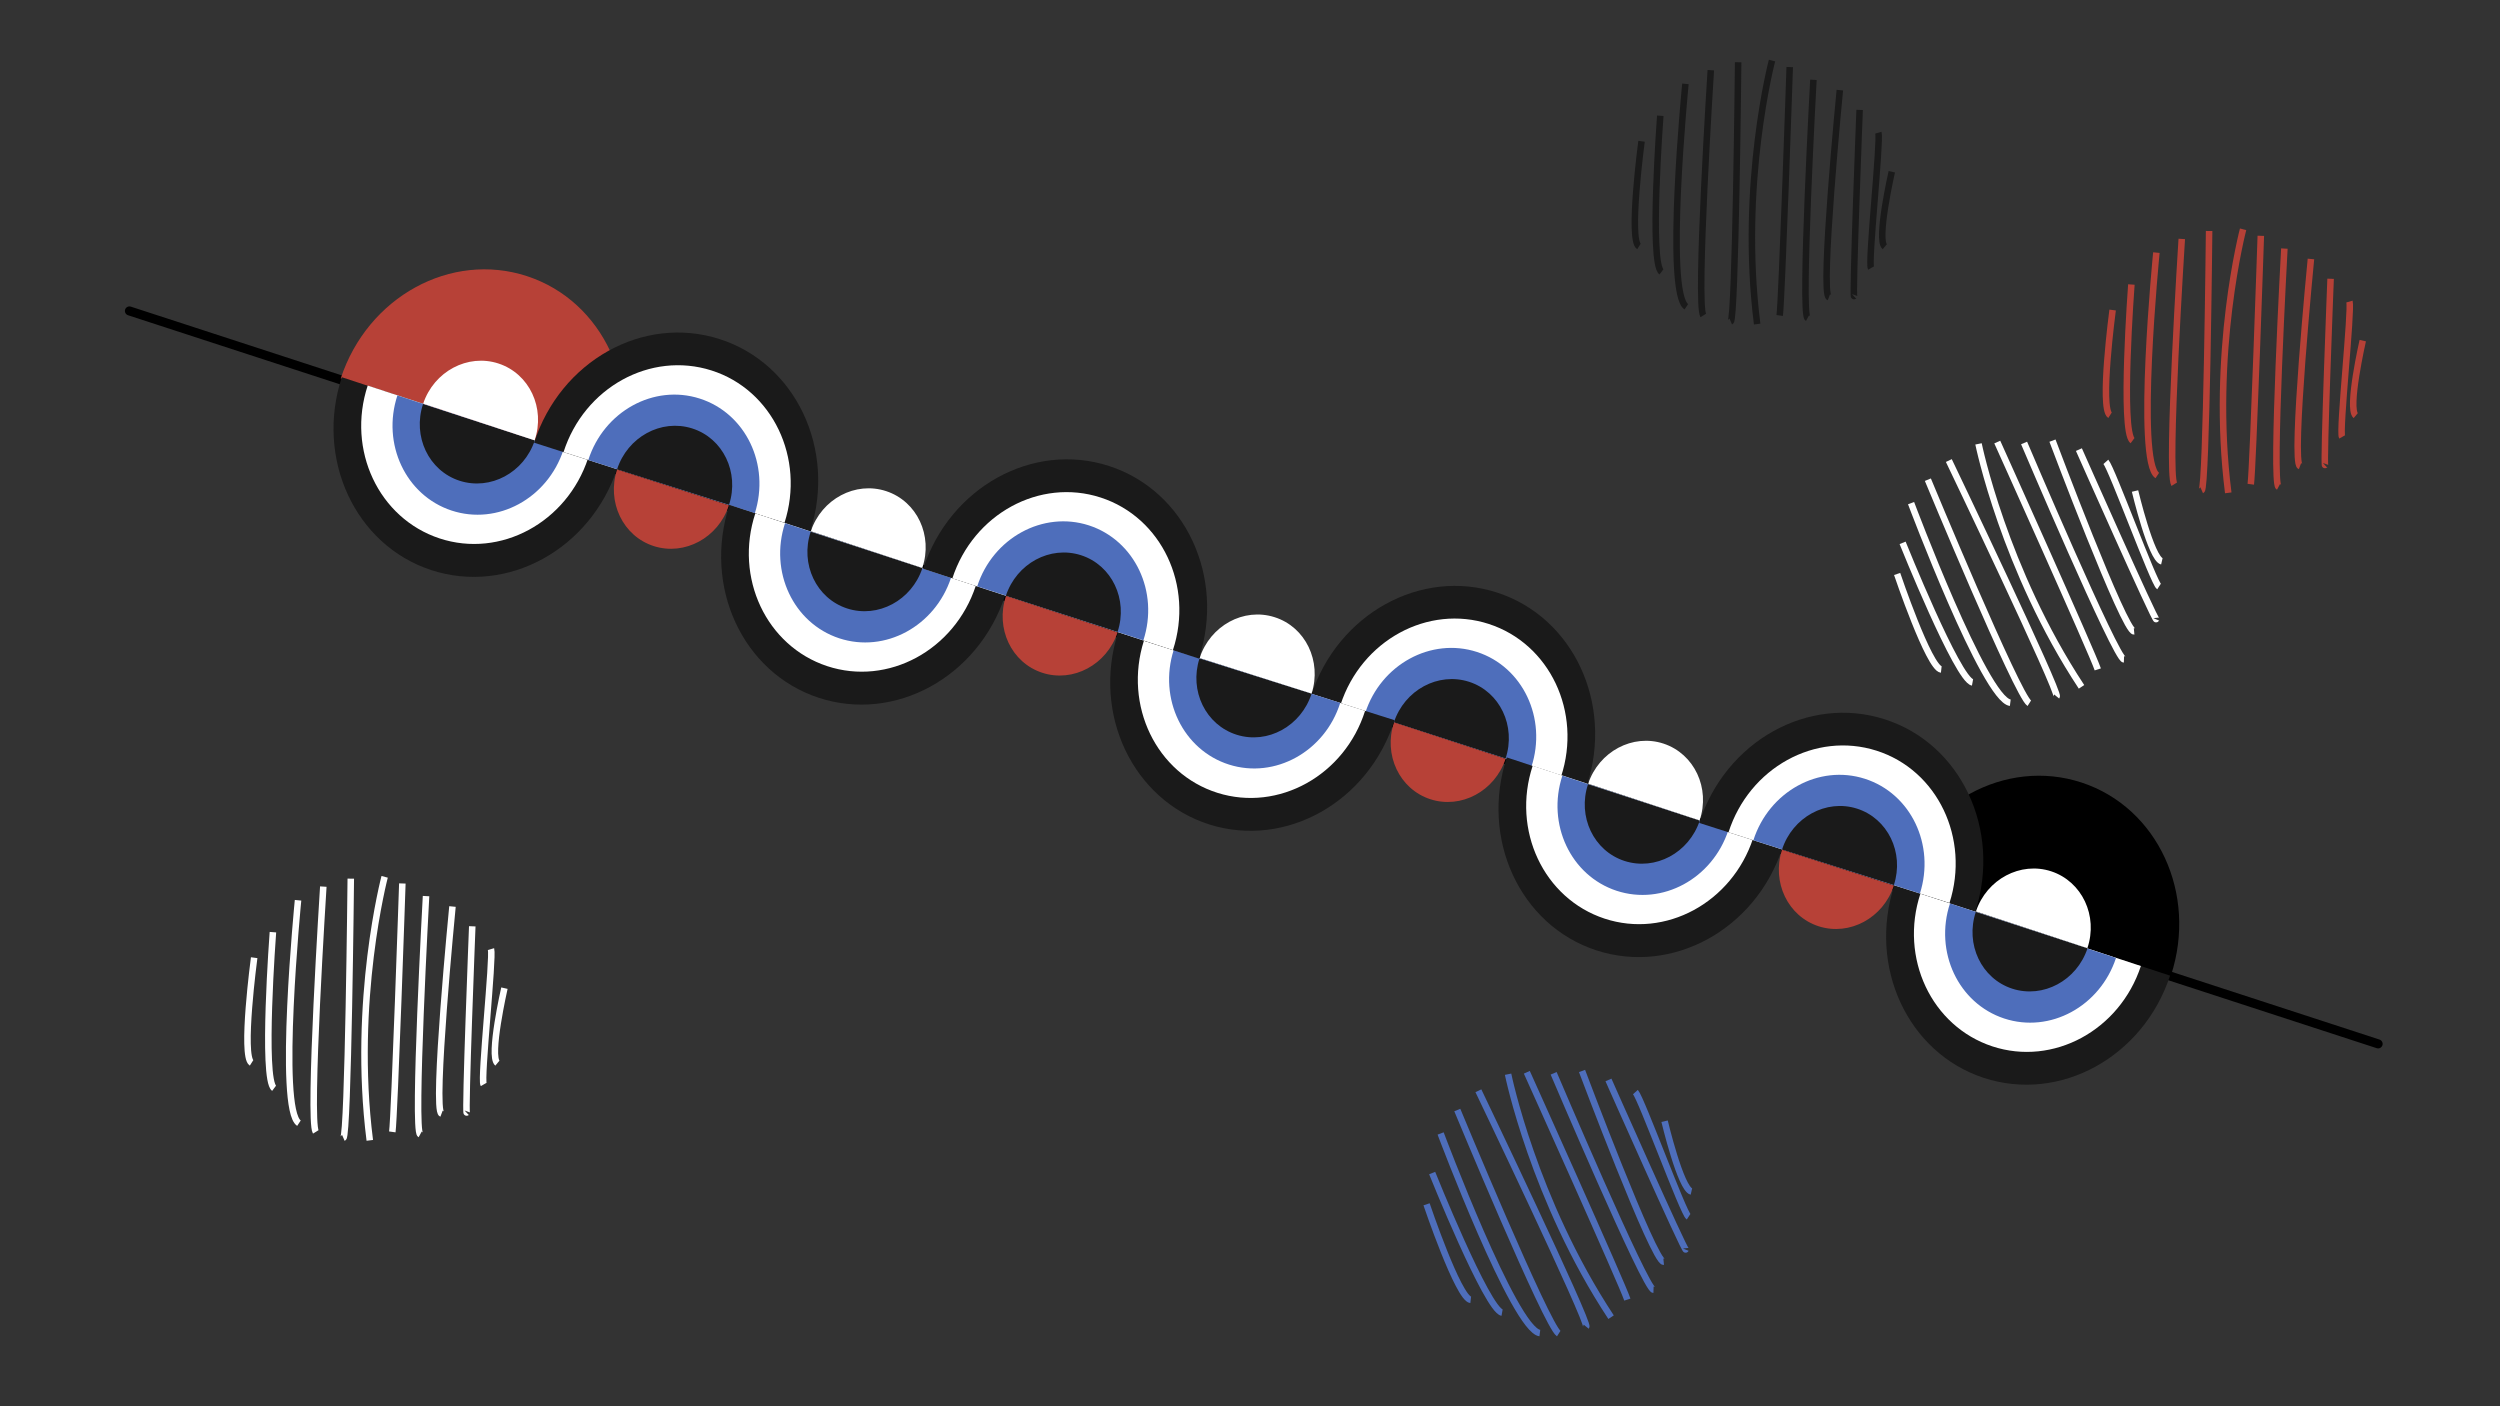 <?xml version="1.0" encoding="utf-8"?>
<!-- Generator: Adobe Illustrator 19.1.1, SVG Export Plug-In . SVG Version: 6.00 Build 0)  -->
<svg version="1.1" id="Calque_7" xmlns="http://www.w3.org/2000/svg" xmlns:xlink="http://www.w3.org/1999/xlink" x="0px" y="0px"
	 width="1920px" height="1080px" viewBox="851 -463.7 1920 1080" style="enable-background:new 851 -463.7 1920 1080;"
	 xml:space="preserve">
<rect x="851" y="-463.7" width="1920" height="1080" fill="#333333" stroke="none"/>
<style type="text/css">
	.st0{fill:none;stroke:#4E6EBB;stroke-width:5;stroke-miterlimit:10;}
	.st1{fill:none;stroke:#FFFFFF;stroke-width:5;stroke-miterlimit:10;}
	.st2{fill:none;stroke:#B74137;stroke-width:5;stroke-miterlimit:10;}
	.st3{fill:none;stroke:#1A1A1A;stroke-width:5;stroke-miterlimit:10;}
	.st4{fill:#B74137;}
	.st5{fill:#1A1A1A;}
	.st6{fill:#FFFFFF;}
	.st7{fill:#4E6EBB;}
</style>
<g id="Linecircle5">
	<path class="st0" d="M1946.6,461.2c0,0,24.4,72.3,33.9,73.4"/>
	<path class="st0" d="M1950.9,437.2c0,0,42.2,105.1,53.7,107.2"/>
	<path class="st0" d="M1957.4,406.8c0,0,56.6,150.8,76.2,153.3"/>
	<path class="st0" d="M1970.2,388.8c0,0,68.8,165.9,77.9,171.7"/>
	<path class="st0" d="M1986.4,374c0,0,85.3,178.1,82.8,181.2"/>
	<path class="st0" d="M2009.2,361.3c0,0,19.6,96.4,79.1,186.6"/>
	<path class="st0" d="M2023.6,359.8c0,0,73.4,162.8,77.2,174.6"/>
	<path class="st0" d="M2044.2,360.6c0,0,70.6,166,76.7,166.2"/>
	<path class="st0" d="M2066,358.8c0,0,55.3,147.2,62.7,146.5"/>
	<path class="st0" d="M2086.3,365.7c0,0,58.7,132.3,59.5,130.4"/>
	<path class="st0" d="M2107,375c4.6,5.1,36.8,93.2,40.8,95.8"/>
	<path class="st0" d="M2129.4,397.4c0,0,12.4,52.1,20.6,54"/>
</g>
<g id="LineCircl4">
	<path class="st1" d="M1046.2,271.8c0,0-10.1,75.7-2,80.8"/>
	<path class="st1" d="M1060.6,252.2c0,0-8.5,112.9,0.9,119.9"/>
	<path class="st1" d="M1079.9,227.7c0,0-15.8,160.3,0.7,171.2"/>
	<path class="st1" d="M1099.3,217.2c0,0-11.5,179.2-5.8,188.4"/>
	<path class="st1" d="M1120.4,211.1c0,0-2,197.5-5.7,199.1"/>
	<path class="st1" d="M1146.4,209.7c0,0-25,95.2-11.4,202.4"/>
	<path class="st1" d="M1160,214.8c0,0-6,178.5-7.7,190.8"/>
	<path class="st1" d="M1178.2,224.5c0,0-9.9,180.1-4.5,183"/>
	<path class="st1" d="M1198.5,232.5c0,0-15.3,156.5-8.4,159.1"/>
	<path class="st1" d="M1213.7,247.7c0,0-5.7,144.7-4.2,143.3"/>
	<path class="st1" d="M1228.1,265.2c1.9,6.6-8.1,99.8-5.7,104"/>
	<path class="st1" d="M1238.4,295.2c0,0-11.9,52.2-5.4,57.6"/>
</g>
<g id="LineCircle3">
	<path class="st1" d="M2308-22.9c0,0,24.4,72.3,33.9,73.4"/>
	<path class="st1" d="M2312.2-46.8c0,0,42.2,105.1,53.7,107.2"/>
	<path class="st1" d="M2318.7-77.3c0,0,56.6,150.8,76.2,153.3"/>
	<path class="st1" d="M2331.6-95.3c0,0,68.8,165.9,77.9,171.7"/>
	<path class="st1" d="M2347.7-110c0,0,85.3,178.1,82.8,181.2"/>
	<path class="st1" d="M2370.5-122.8c0,0,19.6,96.4,79.1,186.6"/>
	<path class="st1" d="M2384.9-124.2c0,0,73.4,162.8,77.2,174.6"/>
	<path class="st1" d="M2405.5-123.5c0,0,70.6,166,76.7,166.2"/>
	<path class="st1" d="M2427.3-125.3c0,0,55.3,147.2,62.7,146.5"/>
	<path class="st1" d="M2447.6-118.4c0,0,58.7,132.3,59.5,130.4"/>
	<path class="st1" d="M2468.3-109c4.6,5.1,36.8,93.2,40.8,95.8"/>
	<path class="st1" d="M2490.7-86.6c0,0,12.4,52.1,20.6,54"/>
</g>
<g id="LineCircle2">
	<path class="st2" d="M2473.5-225.6c0,0-10.1,75.7-2,80.8"/>
	<path class="st2" d="M2487.9-245.2c0,0-8.5,112.9,0.9,119.9"/>
	<path class="st2" d="M2507.1-269.7c0,0-15.8,160.3,0.7,171.2"/>
	<path class="st2" d="M2526.6-280.2c0,0-11.5,179.2-5.8,188.4"/>
	<path class="st2" d="M2547.6-286.3c0,0-2,197.5-5.7,199.1"/>
	<path class="st2" d="M2573.7-287.6c0,0-25,95.2-11.4,202.4"/>
	<path class="st2" d="M2587.3-282.6c0,0-6,178.5-7.7,190.8"/>
	<path class="st2" d="M2605.4-272.8c0,0-9.9,180.1-4.5,183"/>
	<path class="st2" d="M2625.8-264.8c0,0-15.3,156.5-8.4,159.1"/>
	<path class="st2" d="M2640.9-249.6c0,0-5.7,144.7-4.2,143.3"/>
	<path class="st2" d="M2655.4-232.1c1.9,6.6-8.1,99.8-5.7,104"/>
	<path class="st2" d="M2665.6-202.1c0,0-11.9,52.2-5.4,57.6"/>
</g>
<g id="Linecircle1">
	<path class="st3" d="M2111.7-355.2c0,0-10.1,75.7-2,80.8"/>
	<path class="st3" d="M2126.1-374.8c0,0-8.5,112.9,0.9,119.9"/>
	<path class="st3" d="M2145.4-399.3c0,0-15.8,160.3,0.7,171.2"/>
	<path class="st3" d="M2164.9-409.8c0,0-11.5,179.2-5.8,188.4"/>
	<path class="st3" d="M2185.9-415.9c0,0-2,197.5-5.7,199.1"/>
	<path class="st3" d="M2211.9-417.2c0,0-25,95.2-11.4,202.4"/>
	<path class="st3" d="M2225.5-412.2c0,0-6,178.5-7.7,190.8"/>
	<path class="st3" d="M2243.7-402.4c0,0-9.9,180.1-4.5,183"/>
	<path class="st3" d="M2264-394.5c0,0-15.3,156.5-8.4,159.1"/>
	<path class="st3" d="M2279.2-379.3c0,0-5.7,144.7-4.2,143.3"/>
	<path class="st3" d="M2293.6-361.8c1.9,6.6-8.1,99.8-5.7,104"/>
	<path class="st3" d="M2303.9-331.8c0,0-11.9,52.2-5.4,57.6"/>
</g>
<path id="BlackLine" d="M2677.4,341.5c-0.4,0-0.7-0.1-1.1-0.2l-1727-562.9c-1.8-0.6-2.8-2.6-2.2-4.4c0.6-1.8,2.6-2.8,4.4-2.2
	l1727,562.9c1.8,0.6,2.8,2.6,2.2,4.4C2680.2,340.6,2678.8,341.5,2677.4,341.5z"/>
<path id="RedArc_1_" class="st4" d="M1112.7-173.1c20.6-62.6,84.6-97.7,143.1-78.5s89.1,85.5,68.6,148.1L1112.7-173.1z"/>
<path id="bottomBlack1" class="st5" d="M1325.2-104.4c-20.6,62.6-84.6,97.7-143.1,78.5c-58.4-19.2-89.1-85.5-68.6-148.1
	L1325.2-104.4z"/>
<path id="BottomWhite1" class="st6" d="M1302.7-111.9c-16.3,49.5-67.4,77.1-114.1,61.7c-46.7-15.4-71.5-67.9-55.2-117.4
	L1302.7-111.9z"/>
<path id="BottomBlue1" class="st7" d="M1283.7-118.1c-12.3,37.3-50.7,58.1-85.9,46.5s-53.8-51.2-41.6-88.4L1283.7-118.1z"/>
<path id="BottomBlck1" class="st5" d="M1261.7-125.5c-8.2,24.8-34.1,38.7-57.8,31c-23.7-7.7-36.2-34.1-28-58.9L1261.7-125.5z"/>
<path id="TopWhit1" class="st6" d="M1176-153.7c8.3-24.8,34.3-38.6,57.9-30.8c23.7,7.8,36.1,34.2,27.7,59L1176-153.7z"/>
<path class="st5" d="M1261.2-123.7c20.1-62.7,83.8-98.4,142.4-79.6c58.6,18.7,89.8,84.8,69.7,147.5L1261.2-123.7z"/>
<path class="st6" d="M1283.8-116.5c15.9-49.6,66.7-77.6,113.6-62.7s72,67.4,56.1,117L1283.8-116.5z"/>
<path class="st7" d="M1302.8-110.4c12-37.4,50.3-58.5,85.6-47.2s54.2,50.7,42.3,88.1L1302.8-110.4z"/>
<path class="st5" d="M1324.9-103.2c8-24.9,33.8-39,57.6-31.5s36.5,33.8,28.4,58.7L1324.9-103.2z"/>
<path class="st4" d="M1410.8-75.6c-8.1,24.9-34,38.9-57.7,31.3s-36.3-33.9-28.2-58.8L1410.8-75.6z"/>
<path id="E" class="st5" d="M1622.9-6.3c-20.6,62.6-84.6,97.7-143.1,78.5s-89.1-85.5-68.6-148.1L1622.9-6.3z"/>
<path id="D" class="st6" d="M1600.4-13.8c-16.3,49.5-67.4,77.1-114.1,61.7c-46.7-15.4-71.5-67.9-55.2-117.4L1600.4-13.8z"/>
<path id="C" class="st7" d="M1581.4-20c-12.3,37.3-50.7,58.1-85.9,46.5c-35.2-11.6-53.8-51.2-41.6-88.4L1581.4-20z"/>
<path id="B_1_" class="st5" d="M1559.4-27.4c-8.2,24.8-34.1,38.7-57.8,31c-23.7-7.7-36.2-34.1-28-58.9L1559.4-27.4z"/>
<path id="A_1_" class="st6" d="M1473.7-55.7c8.3-24.8,34.3-38.6,57.9-30.8c23.7,7.8,36.1,34.2,27.7,59L1473.7-55.7z"/>
<path class="st5" d="M1858,70.3c20.4-62.6,84.3-97.9,142.8-78.9c58.5,19,89.4,85.2,69,147.9L1858,70.3z"/>
<path class="st6" d="M1880.5,77.6c16.1-49.5,67.1-77.3,113.9-62.1s71.7,67.7,55.5,117.2L1880.5,77.6z"/>
<path class="st7" d="M1899.5,83.8c12.1-37.3,50.6-58.2,85.8-46.8s54,51,41.8,88.3L1899.5,83.8z"/>
<path class="st5" d="M1921.5,91.1c8.2-24.9,34-38.8,57.7-31.2s36.3,34,28.1,58.9L1921.5,91.1z"/>
<path class="st4" d="M2007.3,119.1c-8.3,24.8-34.1,38.7-57.8,31s-36.2-34.1-27.9-59L2007.3,119.1z"/>
<path id="AE" class="st5" d="M1922,89.4c-19.9,62.8-83.5,98.6-142.2,80.1c-58.6-18.6-90.1-84.5-70.2-147.3L1922,89.4z"/>
<path id="AD" class="st6" d="M1899.4,82.2c-15.7,49.6-66.5,77.8-113.4,63s-72.2-67.1-56.5-116.8L1899.4,82.2z"/>
<path id="AC" class="st7" d="M1880.3,76.1c-11.8,37.4-50.1,58.6-85.4,47.4c-35.3-11.2-54.4-50.6-42.5-88L1880.3,76.1z"/>
<path id="AB" class="st5" d="M1858.3,69c-8,24.9-33.7,39.1-57.5,31.6c-23.8-7.5-36.6-33.7-28.6-58.6L1858.3,69z"/>
<path id="AA" class="st6" d="M1772.3,41.7c8.1-24.9,33.8-39,57.6-31.4c23.7,7.5,36.4,33.8,28.4,58.7L1772.3,41.7z"/>
<path class="st5" d="M1560-26.9c20.4-62.6,84.3-97.9,142.8-78.9c58.5,19,89.4,85.2,69,147.9L1560-26.9z"/>
<path class="st6" d="M1582.4-19.5c16.1-49.5,67.1-77.3,113.9-62.1c46.8,15.2,71.7,67.7,55.5,117.2L1582.4-19.5z"/>
<path class="st7" d="M1601.5-13.4c12.1-37.3,50.6-58.2,85.8-46.8c35.2,11.5,54,51,41.8,88.3L1601.5-13.4z"/>
<path class="st5" d="M1623.5-6.1c8.2-24.9,34-38.8,57.7-31.2c23.7,7.6,36.3,34,28.1,58.9L1623.5-6.1z"/>
<path class="st4" d="M1709.3,22c-8.3,24.8-34.1,38.7-57.8,31c-23.7-7.7-36.2-34.1-27.9-59L1709.3,22z"/>
<path class="st5" d="M2219.9,187.6c-20.6,62.6-84.6,97.7-143.1,78.5c-58.4-19.2-89.1-85.5-68.6-148.1L2219.9,187.6z"/>
<path class="st6" d="M2197.4,180.1c-16.3,49.5-67.4,77.1-114.1,61.7c-46.7-15.4-71.5-67.9-55.2-117.4L2197.4,180.1z"/>
<path class="st7" d="M2178.4,173.9c-12.3,37.3-50.7,58.1-85.9,46.5s-53.8-51.2-41.6-88.4L2178.4,173.9z"/>
<path class="st5" d="M2156.4,166.5c-8.2,24.8-34.1,38.7-57.8,31c-23.7-7.7-36.2-34.1-28-58.9L2156.4,166.5z"/>
<path class="st6" d="M2070.7,138.2c8.3-24.8,34.3-38.6,57.9-30.8s36.1,34.2,27.7,59L2070.7,138.2z"/>
<path id="BlackArc_1_" d="M2306.6,215.8c20.6-62.6,84.6-97.7,143.1-78.5c58.4,19.2,89.1,85.5,68.6,148.1L2306.6,215.8z"/>
<path class="st5" d="M2517.6,285.6c-20.6,62.6-84.6,97.7-143.1,78.5c-58.4-19.2-89.1-85.5-68.6-148.1L2517.6,285.6z"/>
<path class="st6" d="M2495.2,278.2c-16.3,49.5-67.4,77.1-114.1,61.7s-71.5-67.9-55.2-117.4L2495.2,278.2z"/>
<path class="st7" d="M2476.1,272c-12.3,37.3-50.7,58.1-85.9,46.5s-53.8-51.2-41.6-88.4L2476.1,272z"/>
<path class="st5" d="M2454.2,264.6c-8.2,24.8-34.1,38.7-57.8,31s-36.2-34.1-28-58.9L2454.2,264.6z"/>
<path class="st6" d="M2368.5,236.3c8.3-24.8,34.3-38.6,57.9-30.8s36.1,34.2,27.7,59L2368.5,236.3z"/>
<path class="st5" d="M2156,168.3c20.1-62.7,83.8-98.4,142.4-79.6c58.6,18.7,89.8,84.8,69.7,147.5L2156,168.3z"/>
<path class="st6" d="M2178.5,175.5c15.9-49.6,66.7-77.6,113.6-62.7s72,67.4,56.1,117L2178.5,175.5z"/>
<path id="bleu4top" class="st7" d="M2197.6,181.6c12-37.4,50.3-58.5,85.6-47.2c35.3,11.3,54.2,50.7,42.3,88.1L2197.6,181.6z"/>
<path id="blk4bottom" class="st5" d="M2219.6,188.8c8-24.9,33.8-39,57.5-31.5c23.7,7.5,36.5,33.8,28.4,58.7L2219.6,188.8z"/>
<path id="rd4" class="st4" d="M2305.5,216.4c-8.1,24.9-34,38.9-57.7,31.3c-23.7-7.6-36.3-33.9-28.2-58.8L2305.5,216.4z"/>
</svg>
